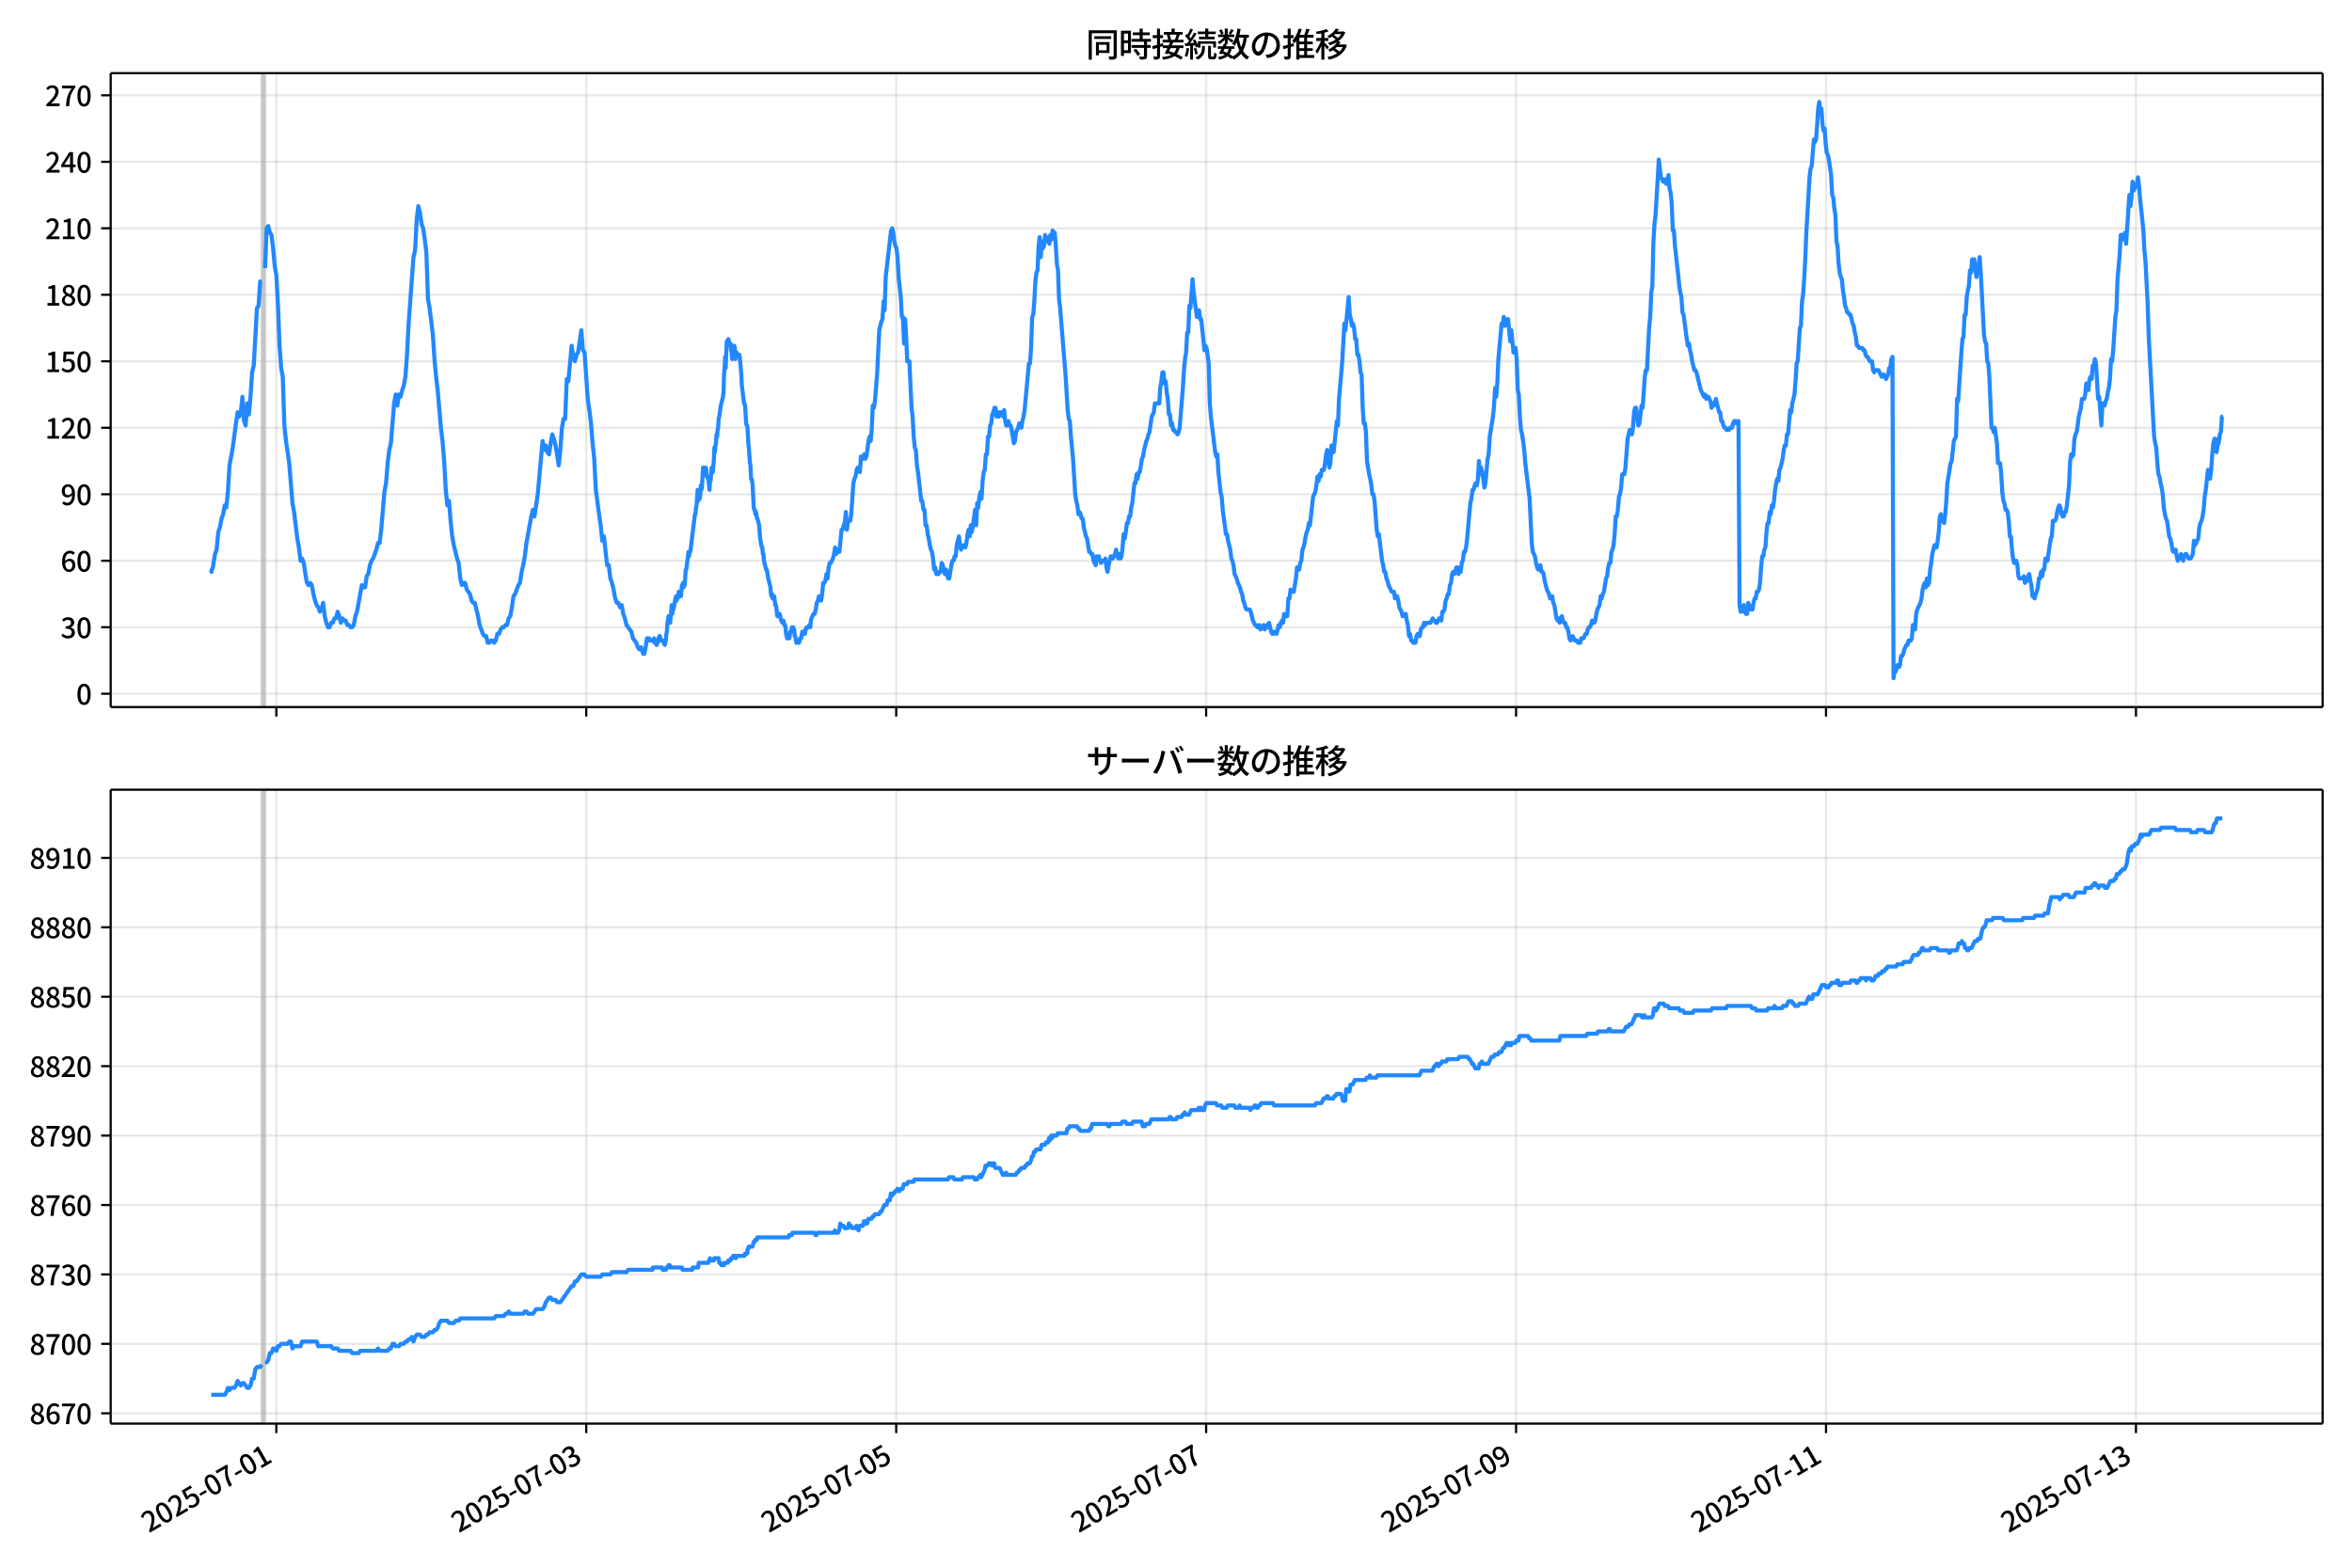 <!DOCTYPE svg  PUBLIC '-//W3C//DTD SVG 1.1//EN'  'http://www.w3.org/Graphics/SVG/1.1/DTD/svg11.dtd'>
<svg version="1.1" viewBox="0 0 864 576" xmlns="http://www.w3.org/2000/svg" xmlns:xlink="http://www.w3.org/1999/xlink">
 <defs>
  <style type="text/css">*{stroke-linejoin: round; stroke-linecap: butt}</style>
 </defs>
 <g id="aa">
  <g id="ab">
   <path d="m0 576h864v-576h-864z" fill="#fff"/>
  </g>
  <g id="ac">
   <g id="ad">
    <path d="m40.66 259.78h812.54v-232.9h-812.54z" fill="#fff"/>
   </g>
   <g id="ae">
    <path d="m96.168 259.78h1.186v-232.9h-1.186z" clip-path="url(#b)" fill="#808080" opacity=".3" stroke="#808080"/>
   </g>
   <g id="af">
    <g id="ag">
     <g id="ah">
      <path d="m101.51 259.78v-232.9" clip-path="url(#b)" fill="none" stroke="#b0b0b0" stroke-linecap="square" stroke-opacity=".3" stroke-width=".8"/>
     </g>
     <g id="ai">
      <defs>
       <path id="f" d="m0 0v3.5" stroke="#000" stroke-width=".8"/>
      </defs>
      <use x="101.505" y="259.778" stroke="#000000" stroke-width=".8" xlink:href="#f"/>
     </g>
    </g>
    <g id="aj">
     <g id="ak">
      <path d="m215.36 259.78v-232.9" clip-path="url(#b)" fill="none" stroke="#b0b0b0" stroke-linecap="square" stroke-opacity=".3" stroke-width=".8"/>
     </g>
     <g id="al">
      <use x="215.361" y="259.778" stroke="#000000" stroke-width=".8" xlink:href="#f"/>
     </g>
    </g>
    <g id="am">
     <g id="an">
      <path d="m329.22 259.78v-232.9" clip-path="url(#b)" fill="none" stroke="#b0b0b0" stroke-linecap="square" stroke-opacity=".3" stroke-width=".8"/>
     </g>
     <g id="ao">
      <use x="329.217" y="259.778" stroke="#000000" stroke-width=".8" xlink:href="#f"/>
     </g>
    </g>
    <g id="ap">
     <g id="aq">
      <path d="m443.07 259.78v-232.9" clip-path="url(#b)" fill="none" stroke="#b0b0b0" stroke-linecap="square" stroke-opacity=".3" stroke-width=".8"/>
     </g>
     <g id="ar">
      <use x="443.073" y="259.778" stroke="#000000" stroke-width=".8" xlink:href="#f"/>
     </g>
    </g>
    <g id="as">
     <g id="at">
      <path d="m556.93 259.78v-232.9" clip-path="url(#b)" fill="none" stroke="#b0b0b0" stroke-linecap="square" stroke-opacity=".3" stroke-width=".8"/>
     </g>
     <g id="au">
      <use x="556.928" y="259.778" stroke="#000000" stroke-width=".8" xlink:href="#f"/>
     </g>
    </g>
    <g id="av">
     <g id="aw">
      <path d="m670.78 259.78v-232.9" clip-path="url(#b)" fill="none" stroke="#b0b0b0" stroke-linecap="square" stroke-opacity=".3" stroke-width=".8"/>
     </g>
     <g id="ax">
      <use x="670.784" y="259.778" stroke="#000000" stroke-width=".8" xlink:href="#f"/>
     </g>
    </g>
    <g id="ay">
     <g id="az">
      <path d="m784.64 259.78v-232.9" clip-path="url(#b)" fill="none" stroke="#b0b0b0" stroke-linecap="square" stroke-opacity=".3" stroke-width=".8"/>
     </g>
     <g id="ba">
      <use x="784.64" y="259.778" stroke="#000000" stroke-width=".8" xlink:href="#f"/>
     </g>
    </g>
   </g>
   <g id="bb">
    <g id="bc">
     <g id="bd">
      <path d="m40.66 254.89h812.54" clip-path="url(#b)" fill="none" stroke="#b0b0b0" stroke-linecap="square" stroke-opacity=".3" stroke-width=".8"/>
     </g>
     <g id="be">
      <defs>
       <path id="c" d="m0 0h-3.5" stroke="#000" stroke-width=".8"/>
      </defs>
      <use x="40.66" y="254.892" stroke="#000000" stroke-width=".8" xlink:href="#c"/>
     </g>
     <g id="bf">
      <!-- 0 -->
      <g transform="translate(27.96 258.88) scale(.1 -.1)">
       <defs>
        <path id="a" transform="scale(.016)" d="m1830-90q-460 0-806 275-346 276-535 823-188 547-188 1366 0 820 188 1357 189 538 535 803 346 266 806 266 461 0 800-269 340-269 528-803 189-534 189-1354 0-819-189-1366-188-547-528-823-339-275-800-275zm0 589q237 0 422 185 186 186 288 599 103 413 103 1091 0 679-103 1082-102 403-288 582-185 180-422 180-236 0-422-180-186-179-292-582-105-403-105-1082 0-678 105-1091 106-413 292-599 186-185 422-185z"/>
       </defs>
       <use xlink:href="#a"/>
      </g>
     </g>
    </g>
    <g id="bg">
     <g id="bh">
      <path d="m40.66 230.46h812.54" clip-path="url(#b)" fill="none" stroke="#b0b0b0" stroke-linecap="square" stroke-opacity=".3" stroke-width=".8"/>
     </g>
     <g id="bi">
      <use x="40.66" y="230.462" stroke="#000000" stroke-width=".8" xlink:href="#c"/>
     </g>
     <g id="bj">
      <!-- 30 -->
      <g transform="translate(22.26 234.45) scale(.1 -.1)">
       <defs>
        <path id="m" transform="scale(.016)" d="m1715-90q-371 0-656 90t-503 240q-217 150-377 323l359 474q211-205 479-359 269-153 634-153 269 0 467 92 199 93 311 266t112 423q0 256-125 451t-429 300q-304 106-835 106v551q467 0 732 105 266 106 384 291 119 186 119 423 0 307-192 489-192 183-531 183-269 0-503-119-233-118-438-316l-384 460q282 256 614 413 333 157 737 157 422 0 748-144 327-144 512-413 186-269 186-659 0-403-221-685-221-281-592-422v-26q269-70 490-227t349-400 128-557q0-422-215-726-214-304-573-468-358-163-787-163z"/>
       </defs>
       <use xlink:href="#m"/>
       <use transform="translate(57)" xlink:href="#a"/>
      </g>
     </g>
    </g>
    <g id="bk">
     <g id="bl">
      <path d="m40.66 206.03h812.54" clip-path="url(#b)" fill="none" stroke="#b0b0b0" stroke-linecap="square" stroke-opacity=".3" stroke-width=".8"/>
     </g>
     <g id="bm">
      <use x="40.66" y="206.032" stroke="#000000" stroke-width=".8" xlink:href="#c"/>
     </g>
     <g id="bn">
      <!-- 60 -->
      <g transform="translate(22.26 210.02) scale(.1 -.1)">
       <defs>
        <path id="n" transform="scale(.016)" d="m1971-90q-339 0-634 144-294 144-518 435-224 292-352 733-128 442-128 1044 0 678 147 1161 148 483 397 784 250 301 570 445t665 144q397 0 688-147 292-147 490-359l-403-448q-128 154-327 253-198 99-409 99-307 0-567-182-259-182-413-605-153-422-153-1145 0-608 115-1002t326-589q212-195 493-195 212 0 375 121 163 122 259 343t96 522q0 300-90 511-89 212-259 320-169 109-419 109-211 0-451-134t-458-461l-25 538q134 192 313 323t374 201q196 71 375 71 397 0 694-163 298-163 467-490 170-326 170-825 0-468-195-817-195-348-512-544-317-195-701-195z"/>
       </defs>
       <use xlink:href="#n"/>
       <use transform="translate(57)" xlink:href="#a"/>
      </g>
     </g>
    </g>
    <g id="bo">
     <g id="bp">
      <path d="m40.66 181.6h812.54" clip-path="url(#b)" fill="none" stroke="#b0b0b0" stroke-linecap="square" stroke-opacity=".3" stroke-width=".8"/>
     </g>
     <g id="bq">
      <use x="40.66" y="181.602" stroke="#000000" stroke-width=".8" xlink:href="#c"/>
     </g>
     <g id="br">
      <!-- 90 -->
      <g transform="translate(22.26 185.59) scale(.1 -.1)">
       <defs>
        <path id="l" transform="scale(.016)" d="m1562-90q-410 0-708 150-297 151-502 356l403 461q141-160 346-256t422-96q224 0 425 102 202 103 352 333 151 230 237 614 87 384 87 941 0 589-115 970t-323 563-496 182q-205 0-372-118-166-118-262-336t-96-525q0-301 86-512 87-211 259-323 173-112 417-112 224 0 460 141 237 141 448 461l32-544q-134-180-313-314t-371-208-384-74q-391 0-689 166-297 167-467 496-169 330-169 823 0 467 195 816t515 541 698 192q339 0 636-138 298-137 519-419 221-281 349-710t128-1018q0-691-141-1187t-391-807q-249-310-563-461-313-150-652-150z"/>
       </defs>
       <use xlink:href="#l"/>
       <use transform="translate(57)" xlink:href="#a"/>
      </g>
     </g>
    </g>
    <g id="bs">
     <g id="bt">
      <path d="m40.66 157.17h812.54" clip-path="url(#b)" fill="none" stroke="#b0b0b0" stroke-linecap="square" stroke-opacity=".3" stroke-width=".8"/>
     </g>
     <g id="bu">
      <use x="40.66" y="157.172" stroke="#000000" stroke-width=".8" xlink:href="#c"/>
     </g>
     <g id="bv">
      <!-- 120 -->
      <g transform="translate(16.56 161.16) scale(.1 -.1)">
       <defs>
        <path id="k" transform="scale(.016)" d="m544 0v608h1037v3277h-845v467q333 58 579 147 247 90 451 218h557v-4109h915v-608h-2694z"/>
        <path id="d" transform="scale(.016)" d="m282 0v429q697 621 1164 1136 468 515 701 956 234 442 234 826 0 256-87 451-86 196-262 301-176 106-445 106-275 0-506-151-230-150-422-368l-416 410q301 333 637 518 336 186 803 186 429 0 749-176t496-493 176-745q0-455-224-919t-615-935q-390-470-889-950 186 20 394 36t374 16h1184v-634h-3046z"/>
       </defs>
       <use xlink:href="#k"/>
       <use transform="translate(57)" xlink:href="#d"/>
       <use transform="translate(114)" xlink:href="#a"/>
      </g>
     </g>
    </g>
    <g id="bw">
     <g id="bx">
      <path d="m40.66 132.74h812.54" clip-path="url(#b)" fill="none" stroke="#b0b0b0" stroke-linecap="square" stroke-opacity=".3" stroke-width=".8"/>
     </g>
     <g id="by">
      <use x="40.66" y="132.743" stroke="#000000" stroke-width=".8" xlink:href="#c"/>
     </g>
     <g id="bz">
      <!-- 150 -->
      <g transform="translate(16.56 136.73) scale(.1 -.1)">
       <defs>
        <path id="j" transform="scale(.016)" d="m1715-90q-365 0-653 90t-506 237q-217 147-383 307l352 480q134-134 294-246t361-183q202-70 452-70 262 0 473 118 212 119 333 346 122 227 122 541 0 460-247 716-246 256-649 256-224 0-384-64t-365-198l-365 237 141 2240h2387v-627h-1747l-109-1204q154 77 307 118 154 42 340 42 397 0 723-160t518-490q192-329 192-847 0-519-224-887t-586-560q-361-192-777-192z"/>
       </defs>
       <use xlink:href="#k"/>
       <use transform="translate(57)" xlink:href="#j"/>
       <use transform="translate(114)" xlink:href="#a"/>
      </g>
     </g>
    </g>
    <g id="ca">
     <g id="cb">
      <path d="m40.66 108.31h812.54" clip-path="url(#b)" fill="none" stroke="#b0b0b0" stroke-linecap="square" stroke-opacity=".3" stroke-width=".8"/>
     </g>
     <g id="cc">
      <use x="40.66" y="108.313" stroke="#000000" stroke-width=".8" xlink:href="#c"/>
     </g>
     <g id="cd">
      <!-- 180 -->
      <g transform="translate(16.56 112.3) scale(.1 -.1)">
       <defs>
        <path id="g" transform="scale(.016)" d="m1830-90q-441 0-787 163-345 164-547 448-202 285-202 650 0 314 122 557t314 419 403 291v32q-256 186-442 458-185 272-185 643 0 365 176 640t480 425q304 151 694 151 410 0 704-160t457-439q164-278 164-649 0-237-96-448t-234-381q-137-169-291-278v-32q218-115 397-285 179-169 288-406t109-557q0-346-189-628-189-281-532-448-342-166-803-166zm314 2708q205 198 310 419 106 221 106 464 0 211-83 384t-247 272q-163 99-393 99-288 0-480-183-192-182-192-502 0-256 134-429 135-172 359-294t486-230zm-294-2170q236 0 418 89 183 90 285 253 103 164 103 388 0 211-90 367-89 157-246 272-157 116-368 215t-454 195q-244-173-398-426-153-252-153-553 0-237 118-416 119-179 324-282 205-102 461-102z"/>
       </defs>
       <use xlink:href="#k"/>
       <use transform="translate(57)" xlink:href="#g"/>
       <use transform="translate(114)" xlink:href="#a"/>
      </g>
     </g>
    </g>
    <g id="ce">
     <g id="cf">
      <path d="m40.66 83.883h812.54" clip-path="url(#b)" fill="none" stroke="#b0b0b0" stroke-linecap="square" stroke-opacity=".3" stroke-width=".8"/>
     </g>
     <g id="cg">
      <use x="40.66" y="83.883" stroke="#000000" stroke-width=".8" xlink:href="#c"/>
     </g>
     <g id="ch">
      <!-- 210 -->
      <g transform="translate(16.56 87.868) scale(.1 -.1)">
       <use xlink:href="#d"/>
       <use transform="translate(57)" xlink:href="#k"/>
       <use transform="translate(114)" xlink:href="#a"/>
      </g>
     </g>
    </g>
    <g id="ci">
     <g id="cj">
      <path d="m40.66 59.453h812.54" clip-path="url(#b)" fill="none" stroke="#b0b0b0" stroke-linecap="square" stroke-opacity=".3" stroke-width=".8"/>
     </g>
     <g id="ck">
      <use x="40.66" y="59.453" stroke="#000000" stroke-width=".8" xlink:href="#c"/>
     </g>
     <g id="cl">
      <!-- 240 -->
      <g transform="translate(16.56 63.438) scale(.1 -.1)">
       <defs>
        <path id="x" transform="scale(.016)" d="m2170 0v3072q0 192 12 457 13 266 20 458h-26q-90-179-183-365-92-185-195-364l-921-1415h2579v-576h-3328v493l1875 2957h858v-4717h-691z"/>
       </defs>
       <use xlink:href="#d"/>
       <use transform="translate(57)" xlink:href="#x"/>
       <use transform="translate(114)" xlink:href="#a"/>
      </g>
     </g>
    </g>
    <g id="cm">
     <g id="cn">
      <path d="m40.66 35.023h812.54" clip-path="url(#b)" fill="none" stroke="#b0b0b0" stroke-linecap="square" stroke-opacity=".3" stroke-width=".8"/>
     </g>
     <g id="co">
      <use x="40.66" y="35.023" stroke="#000000" stroke-width=".8" xlink:href="#c"/>
     </g>
     <g id="cp">
      <!-- 270 -->
      <g transform="translate(16.56 39.008) scale(.1 -.1)">
       <defs>
        <path id="h" transform="scale(.016)" d="m1235 0q32 646 109 1187t224 1024 384 941 576 938h-2208v627h3027v-455q-409-512-665-989-256-476-397-969t-205-1053-90-1251h-755z"/>
       </defs>
       <use xlink:href="#d"/>
       <use transform="translate(57)" xlink:href="#h"/>
       <use transform="translate(114)" xlink:href="#a"/>
      </g>
     </g>
    </g>
   </g>
   <g id="cq">
    <path d="m77.594 209.29.113.814.099-.814.411-.814.21-1.629.559-3.257.592-1.629.595-6.515.592-1.629.615-3.257.59-1.629.594-3.257.559.814.593-5.7.593-9.772 1.186-6.515 1.186-8.958.593-4.072.593 1.629.593-1.629.593-5.7.593 8.958.593 1.629.593-8.143.593 4.072.593-6.515.593-8.958.593-2.443 1.186-21.173.593-.814.593-8.958h.593m1.186-4.886.593-14.658.593-.814.593 2.443.593.814.593 4.886.593 6.515.593 3.257.593 10.586.593 15.472.593 8.143.593 3.257.593 17.915.593 5.7 1.186 8.143 1.186 14.658.593 3.257 1.186 9.772.593 3.257.593 4.886.593-.814.593 1.629.593 4.072.593 3.257.593.814.593-.814.593.814.593 3.257.593 2.443.593 1.629.593.814.593 1.629.593-.814.593-2.443.593 4.886.593 2.443.593 1.629h.593l.593-1.629h.593l.593-1.629h.593l.593-2.443.593 1.629.593 2.443.593-1.629.593.814h.593l.593 1.629h.593l.593.814h.593l.593-.814.593-3.257.593-1.629 1.779-9.772.593.814h.593l.593-4.072.593-.814.593-3.257.593-1.629.593-.814 1.186-3.257.593-2.443h.593l.593-4.886 1.186-13.844.593-3.257.593-7.329.593-4.886.593-2.443 1.186-14.658.593-3.257.593 4.072.593-4.072.593.814.593-2.443.593-1.629.593-3.257.593-8.143.593-11.401 1.779-24.43.593-2.443.593-11.401.593-4.886.593 2.443.593 4.072.593 1.629.593 4.072.593 4.886.593 17.101.593 3.257 1.186 9.772.593 8.958.593 6.515.593 4.886 1.186 13.844.593 4.886.593 7.329.593 10.586.593 5.7.593-1.629.593 7.329.593 5.7.593 3.257 1.186 4.886.593 1.629.593 5.7.593 2.443.593-.814h.593l.593 2.443 1.186 1.629.593 2.443.593.814h.593l1.186 4.886.593 3.257 1.186 3.257.593.814h.593l.593 2.443h.593l.593-.814h.593l.593.814.593-.814.593-2.443h.593l.593-1.629.593-.814h.593l.593-.814h.593l.593-2.443.593-.814.593-3.257.593-4.072.593-.814 1.186-3.257.593-.814.593-4.072.593-2.443.593-3.257.593-4.886 1.779-9.772.593-2.443.593 2.443 1.186-8.143 1.779-19.544.593 3.257.593-1.629.593 2.443.593.814.593-4.072.593-3.257.593 1.629.593 2.443.593 3.257.593 4.072.593-5.7.593-8.143.593-3.257h.593l.593-14.658.593.814 1.186-13.029.593 4.072.593 1.629.593-2.443.593-.814 1.186-8.143.593 7.329.593.814 1.186 17.101.593 4.072.593 4.886.593 7.329.593 5.7.593 11.401 1.186 8.958.593 4.072.593 5.7.593-1.629 1.186 10.586h.593l.593 4.886.593 1.629.593 2.443.593 3.257.593 1.629h.593l.593 1.629.593-.814.593 3.257.593 1.629.593 2.443 1.779 2.443.593 2.443 1.186 1.629.593 1.629.593.814.593-.814.791 2.443h.395l.395-1.629.593-4.072h.395l.198.814.198-.814.198.814h1.384l.198-.814.198 1.629h.198l.198-.814.395 1.629.198-.814h.198l.198-1.629.198.814.198-1.629h.198l.395 1.629h.791l.198.814h.198l.198.814.395-1.629.198-2.443.198-.814.198-3.257.198-.814.198-1.629h.395l.198 2.443.593-6.515.198 3.257.198-1.629h.198l.198-.814.395-2.443.395-1.629.198 1.629.198-.814h.198l.198-.814.198-1.629h.395l.198 1.629h.198l.395-4.072h.198l.198-.814.198 1.629.198-1.629.198.814.395-5.7h.198l.791-6.515.198 1.629.198-1.629h.198l.198-.814 1.581-13.029h.198l.198-2.443.198-.814.395-5.7.198 4.072.198-2.443h.198l.198 1.629.198-1.629.198-3.257.198 1.629.198-.814.395-7.329h.198l.395 1.629.198-1.629h.198l.198.814.198 2.443h.198l.198.814h.198l.395 4.072.198-4.072.198.814.395-4.886.395 1.629.395-4.072.198-4.886.198 1.629.198-2.443.198-.814.198-3.257.198.814.198-2.443.198-.814.198-3.257.198-.814.593-4.072.791-3.257.198-1.629.198-6.515.198-2.443.198-4.072.198 4.072.395-9.772h.198l.198.814.198-1.629.593 2.443.198-.814.198 2.443.198.814.198 2.443.198-4.886.395 2.443.198-2.443.198.814.198 4.072.395-2.443.198.814h.791l.198.814.395 4.072.198 2.443.198 4.072.791 6.515h.198l.198.814.395 6.515.198.814h.198l.198 2.443.198 4.072.198 1.629.395 5.7.198.814.198 4.886h.198l.198.814.198 1.629.395 8.143.198.814h.198l.198 1.629.198-.814.198.814.198 1.629h.198l.593 2.443.395 4.886.395 2.443.198.814h.198l.198 2.443h.198l.198 2.443.791 3.257h.198l.198.814.395 2.443.791 3.257.198 2.443.198.814.198-.814.198 1.629.198-.814h.395l.395 3.257h.198l.198.814.198 2.443.198.814h.395l.198-.814h.198l.593 2.443h.198l.198.814.198-.814h.198l.395 1.629h.198l.198.814.198 2.443.395 1.629h.395l.198-.814.198.814.395-2.443h.198l.395-1.629.198.814.198-.814.198.814h.198l.198 2.443h.198l.395 2.443h.988l.395-1.629h.395l.395-2.443h.395l.198.814h.395l.198-1.629h.198l.198-.814h.593l.395-.814.395.814.198-2.443.198-.814.791-1.629h.395l.395-1.629.395-2.443.395-.814.395-1.629.791 1.629.395-2.443.395-4.072h.395l.395-.814.395-2.443.395 1.629.395-4.072.395-1.629h.395l.791-1.629.395-1.629.395-2.443.395 2.443.395-1.629.395.814h.395l.791-8.143h.395l.395-1.629.395-.814.395-4.072.395 6.515.395-3.257h.791l.395-2.443.791-11.401.395-1.629.395-.814.395-2.443.395-.814.791 1.629.395-5.7.395.814h.395l.395-1.629.395 1.629.395-.814.395-2.443.395-3.257.395-1.629.395 1.629.395-4.072.395-8.958.395.814.395-2.443.791-9.772.791-16.287.791-3.257.395-.814.395-6.515.395 3.257.395-12.215 1.977-17.101.395-.814.395 1.629.395 3.257.395 1.629.395.814.395 3.257.395 7.329.791 7.329.395 7.329h.395l.395 9.772.395-8.958.395 6.515.395 8.958h.791l.791 17.101.395 3.257.395 7.329.395 4.072.395.814.395 5.7.395 2.443 1.186 10.586h.395l.395 3.257h.395l.395 5.7h.395l.395 3.257.395 1.629.395 2.443.395 1.629.395.814.395 2.443.395 4.072.395-.814.395 2.443h.791l.395-.814h.395l.395-3.257.395.814.791 3.257.395-1.629.791 3.257h.395l.791-4.886.395-1.629h.395l.395-1.629h.395l.395-4.072.791-3.257.395 3.257.395 1.629.791-1.629h.395l.395.814.395-1.629.395-3.257.395-1.629.395 2.443.395-4.072.395 2.443.395-2.443.791-5.7.395 5.7.395-8.143.395 1.629.395-4.072.395-1.629.395 2.443.395-6.515.395-3.257.395-.814.395-5.7h.395l.395-6.515h.395l.395-4.072.395-.814.395-3.257.395-.814.395-1.629h.395l.395 3.257.395-1.629.395 1.629.395-1.629h.791l.395 1.629.395-2.443.395 4.072.395 1.629h.395l.395-1.629.395 1.629h.395l.395 1.629.791 4.886.395-.814.395-3.257.791-1.629.395-1.629.791 1.629.395-2.443.395-1.629.395-2.443 1.581-17.101h.395l.395-5.7.395-11.401.395-.814.395-4.886.395-7.329.395-3.257.395-.814.395-8.958.395-3.257.395 7.329.395-5.7.395 2.443.395-.814.395-4.072.395 2.443.791-1.629.395 2.443.395-3.257.395 1.629.395-3.257.395.814h.395l.395 4.886.395 6.515.395 2.443.395 10.586.395 3.257 1.977 24.43.791 13.029.395 3.257.395.814.395 5.7.791 8.143.791 13.029.395 2.443.395 1.629.395 3.257.395-.814.395.814.395 1.629h.395l.395 3.257.791 3.257.395.814.791 4.886h.395l.395.814h.395l.395 2.443.791 1.629.395-3.257.395.814.395-.814.395 1.629.395.814.395-.814h.791l.395-.814.395 3.257.395 1.629.395-2.443.791-3.257h.395l.395.814.791-1.629.395-1.629.791 3.257.395-1.629.395 1.629.395-.814.395-3.257.395-4.886.395 1.629.395-2.443.395-3.257h.395l.395-2.443h.395l.395-3.257.395-1.629.791-7.329h.395l.395-3.257.395 1.629.395-2.443h.395l.791-4.886.395-.814.395-2.443.791-3.257.395-.814.395-1.629.395-.814.791-5.7.791-1.629.395-3.257h1.581l.395-5.7.395-2.443.395-3.257h.395l.395 4.072.395-.814.395 4.072.395 2.443.395 5.7h.395l.395 4.072.395-.814.395 2.443h.395l.395.814h.395l.395.814.395-.814.395-1.629 1.186-14.658.395-6.515.395-4.072.395-2.443.395-7.329h.395l.395-9.772.395.814.791-10.586.395 4.886 1.186 8.958.395-.814.395-1.629.395 3.257h.395l1.186 11.401.395-1.629.395.814.791 5.7.395 14.658.395 4.886 1.581 13.029.395 1.629.395-.814.395 6.515.791 7.329.395 1.629.395 4.886 1.186 8.958h.395l.395 2.443.791 3.257.395 3.257.395.814.395 1.629.395 3.257.791 1.629.395 1.629.791 1.629.395 1.629.395.814.395 2.443.395.814.395 1.629.395.814h1.186l.395.814.791 3.257.791 1.629h.395l.395.814h.395l.395-.814.395 1.629.395-.814h.395l.395-.814.395 1.629.791-1.629.395.814.395-1.629.791 3.257.395.814h.395l.395-.814h.395l.395.814.791-3.257.395.814.395-1.629.395-.814.395.814.395-3.257.395.814h.791l.395-6.515h.395l.395-3.257.395.814h.791l.791-4.886.395-4.072h.395l.395.814.395-2.443.395-.814.395-4.072.395-.814.395-1.629.395-2.443.395-1.629.395-.814.395-2.443.395.814 1.186-10.586.791-1.629.395-2.443.395-3.257.395 1.629.395-2.443.395.814.395-2.443h.791l.395-2.443.395-3.257.395-1.629.395 2.443.395 4.072.395-1.629.395-6.515.395 2.443h.395l1.186-11.401.395 1.629.395-9.772.791-8.958.395-4.886.791-13.844.395 2.443 1.186-12.215.395 6.515.395 1.629.395 2.443.395-.814.395 1.629.395 4.072h.395l.395 5.7h.395l.395 2.443.395 4.072.395.814.395 12.215.395 5.7h.395l.395 3.257.395 10.586.791 4.886.395 1.629.395 2.443.395 3.257h.395l.395 2.443.791 10.586.395 2.443.395-.814 1.186 9.772.395 1.629.395 2.443h.395l.395 2.443.395.814.395 1.629 1.186 2.443h.791l.395 2.443.395-.814h.395l.395 1.629.395 2.443.791 1.629.395 1.629h.395l.395-.814h.395l.395 2.443.395 1.629.395 4.072.395-.814.395 2.443h.395l.395.814h.791l.395-2.443.395-.814.395.814h.395l.395-2.443.395-.814h.395l.395-1.629.395.814.395-.814h1.581l.791-1.629.395.814h.395l.395.814h.395l.791-1.629h.395l.395.814.395-3.257h.395l.395-.814.395-3.257.395-.814.395-1.629h.395l.395-3.257.395-.814.395-3.257.395-.814.395.814.395-.814.395-1.629h.395l.395 2.443.395-1.629.395.814.395-3.257.395-.814.395-3.257h.395l.395-1.629.395-3.257.791-8.958.395-4.072.395-1.629.395-3.257h.395l.395-1.629.395-.814.395.814.395-2.443.395-6.515.395 4.886.395-2.443.395 1.629.395 2.443.395 3.257.395-1.629.791-8.958.395-1.629.395-6.515 1.186-7.329.395-4.072.395-6.515.395 3.257.395-4.886.395-8.958 1.186-13.029.395.814.395-3.257.395 3.257.395-2.443.395.814.395-.814.791 8.143.395-4.072.791 8.143.395-1.629h.395l.395 4.072.395 11.401.395 1.629.395 8.143.395 4.886.395 1.629.395 2.443.395 3.257.395 4.886 1.581 13.029.791 16.287.395 3.257.791 1.629.395 2.443.395 1.629.395.814h.395l.395-1.629.395 2.443h.395l.395.814.395 2.443.791 3.257.791 1.629.395 1.629h.395l.395-.814.395 2.443.395.814.791 4.886.395.814.395-.814.395 1.629.395-1.629.395-.814.395 1.629.395.814h.395l.395 1.629h.395l.395 1.629.395 2.443.395.814.791-1.629.791 1.629h.791l.395.814h.791l.395-1.629h.791l.791-1.629h.395l.395-1.629.395-.814h.395l.395-.814.395-1.629h.395l.395.814.395-.814.395-2.443.395-1.629.791-1.629.395-3.257.395.814.395-1.629.395-.814.791-4.886.395-.814.395-3.257.395-1.629h.395l.395-4.072.395-.814.395-1.629.395-4.072.395-6.515h.395l.395-2.443.395-4.886.395-.814.395-2.443.395-4.886h.791l.395-2.443.791-10.586.791-3.257h.395l.395 1.629.395-2.443.395-5.7.395-1.629h.395l.395 4.072.395 2.443.395-.814.791-6.515.395.814.791-11.401.395-2.443h.395l.791-15.472.395-4.072.395-8.958.395-2.443.395-16.287.395-6.515.395-3.257 1.186-20.358.791 6.515.791 1.629.395-.814h.395l.395 1.629.791-3.257.395 4.886.395 1.629.395 4.072.395 9.772h.395l.395 5.7 1.186 10.586.395 4.072.395 2.443.395 1.629.395 5.7.395.814 1.186 8.958.395 2.443.395-.814.395 2.443.395 1.629.395 2.443.791 3.257h.395l.395.814 1.581 6.515 1.186 2.443.395-.814.395 1.629.395-.814h.395l.791 1.629.395 2.443.395-1.629.395.814.395-.814.395-1.629 1.186 4.886h.395l.395 3.257h.395l.395 1.629.395.814h.395l.395.814h.791l.395-.814h.791l.395-1.629.395-.814h.395l.395.814.395-.814h.395l.395 67.589.395 2.443h.395l.395-1.629.395-.814.395 2.443.395.814h.395l.395-4.072.395.814.395 1.629.395-.814.395.814.395-2.443.395-1.629h.395l.395-2.443h.395l.395-.814.395-2.443.395-5.7.395-4.072h.395l.395-2.443.395-.814.395-5.7.395-3.257h.395l.395-4.072.395.814.395-3.257.395.814.395-2.443.395-4.072.395-2.443.395-1.629.395.814.395-4.072.395-.814.791-3.257.395-3.257.395-1.629h.395l.395-4.072h.395l.791-8.958.395.814.395-3.257.791-3.257.395-4.886.395-6.515.395-.814.791-12.215.395-.814.395-8.958.395-2.443.395-5.7.395-7.329.395-9.772 1.186-20.358.395-3.257.395-.814.791-9.772.395.814.395-.814.395-4.886.395-6.515.395-2.443.395 3.257.395-.814.395 5.7.395 2.443.395-.814.395 5.7.395 3.257.395.814.395 1.629.791 5.7.395 7.329.395.814.395 4.072.395 2.443.395 9.772.395 1.629.395 6.515.395 3.257.395 1.629.395.814.395 4.072.395 2.443.395 3.257.395.814.395 1.629h.395l.395.814h.395l.791 3.257.395.814.395 2.443.395 1.629.395 3.257h.395l.395.814h1.186l.395.814h.395l.395 1.629.395.814h.395l.791 1.629h.791l.395 3.257.395.814.395-.814h1.186l1.186 2.443.395-.814h.395l.791 1.629.791-1.629.395-2.443h.395l.395-3.257.395-.814.395 118.08.395-2.443h.395l.395-1.629.395-.814.395.814.395-.814.395-3.257h.395l.395-.814.395-1.629.791-1.629h.395l.395-1.629h.791l.395-.814.395-4.886h.395l.395 1.629.395-5.7.395-1.629 1.186-2.443.395-1.629.395-3.257.395-1.629.395-.814.395 1.629.395-3.257.395 2.443.395-.814.395-4.886.395-2.443.395-3.257.791-3.257h.395l.395.814.395-2.443.395-3.257.395-5.7.395-.814.395 2.443.395-.814.395 1.629.395-3.257.395-4.886.395-6.515 1.186-7.329.395-.814.791-7.329.791-1.629.395-13.844.395.814 1.186-17.915.395-4.886.395-.814.395-8.143h.395l.395-6.515.395-2.443.395-1.629.395-5.7.395.814.395-4.886.395.814.395-.814.395 4.072.395 2.443.395-4.072h.395l.395-3.257.395 5.7 1.186 22.801.395 2.443.395.814.395 6.515.395.814.395 4.886.791 18.73h.395l.395 1.629.395-1.629.791 5.7.395 7.329h.791l.395 4.072.395 6.515.395 3.257.395.814.395 2.443h.395l.395.814.395 3.257.395 5.7h.395l.395 4.886.395 3.257.395 1.629h.395l.395-.814.395 1.629.395 4.072.395.814h1.186l.395-.814.395 2.443.395-.814h.395l.395-1.629.395-.814.395 2.443.395 1.629.395 4.072h.395l.395.814.395-1.629.395-.814.395-1.629.395-3.257h.395l.395-2.443.395 1.629.395-2.443h.395l.395-4.072.395.814h.395l.791-5.7.395-2.443.395-.814.395-5.7h.791l.395-.814.395-2.443.395-1.629.395-.814.395.814.395 2.443.395.814h.395l.395-1.629h.395l.395-2.443.791-7.329.395-8.958.395-2.443.395.814.395-.814.395-5.7.395-1.629.395-.814.395-2.443.395-3.257.791-3.257.395-3.257h.791l.395-1.629.395-4.072.395 1.629.395.814.395-4.072.395-.814.395.814.395-4.886h.395l.395-2.443.395 1.629.791 13.029.395-.814.791 10.586.395-8.143.395.814h.395l.395-1.629.395-.814.395-2.443.395-1.629.395-3.257.395-7.329.395.814.395-4.072.791-12.215.395-2.443.395-11.401.791-8.958.395-7.329h.395l.395 1.629.395-.814.395-1.629.395 4.072 1.186-17.915.395 4.072.395-3.257.395-5.7.395 3.257 1.186-2.443.395-2.443.395 3.257.395 4.886.791 7.329.395 4.072.395 7.329.395 4.072.791 15.472.395 12.215 1.977 36.645.395 2.443.395 1.629.395 5.7.395 4.072.395.814.395 2.443.395 1.629.395 2.443.395 4.886.395 2.443.395 1.629.395.814.791 5.7.395.814.395 1.629.395 2.443.395.814h.395l.395-.814.395 2.443.395 1.629 1.186-2.443.395 1.629.395.814.395-1.629.395-.814h.395l.791 1.629h.791l.791-1.629.395-4.886.395 1.629 1.186-2.443.395-4.072.395-1.629.395-.814.395-1.629.395-2.443.395-4.886.395-2.443.791-7.329.395 2.443.395.814.395-3.257.395-5.7.395-4.072.395-1.629h.395l.395 4.886.395-2.443.395-.814.395-3.257.395-.814.395-5.7h.395v0" clip-path="url(#b)" fill="none" stroke="#28f" stroke-linecap="square" stroke-width="1.5"/>
   </g>
   <g id="cr">
    <path d="m40.66 259.78v-232.9" fill="none" stroke="#000" stroke-linecap="square" stroke-width=".8"/>
   </g>
   <g id="cs">
    <path d="m853.2 259.78v-232.9" fill="none" stroke="#000" stroke-linecap="square" stroke-width=".8"/>
   </g>
   <g id="ct">
    <path d="m40.66 259.78h812.54" fill="none" stroke="#000" stroke-linecap="square" stroke-width=".8"/>
   </g>
   <g id="cu">
    <path d="m40.66 26.88h812.54" fill="none" stroke="#000" stroke-linecap="square" stroke-width=".8"/>
   </g>
   <g id="cv">
    <!-- 同時接続数の推移 -->
    <g transform="translate(398.93 20.88) scale(.12 -.12)">
     <defs>
      <path id="w" transform="scale(.016)" d="m1587 3936h3232v-518h-3232v518zm320-1114h557v-2534h-557v2534zm301 0h2291v-2086h-2291v512h1734v1069h-1734v505zm-1683 2260h5113v-570h-4524v-5056h-589v5626zm4768 0h595v-4896q0-250-67-397t-227-218q-160-77-426-96t-675-19q-13 83-45 192t-77 218q-45 108-89 185 281-13 527-13 247 0 330 0 83 7 118 42 36 35 36 112v4890z"/>
      <path id="u" transform="scale(.016)" d="m2714 4672h3238v-525h-3238v525zm-244-1235h3712v-538h-3712v538zm20-1184h3635v-531h-3635v531zm1523 3155h595v-2310h-595v2310zm832-2451h589v-2823q0-230-61-364-61-135-227-199-167-70-423-86t-633-16q-20 121-78 285-57 163-121 284 275-6 509-9t310-3q77 6 106 28 29 23 29 93v2810zm-2023-1677 487 282q153-160 313-352t294-381q135-189 206-343l-519-313q-64 153-189 348-124 196-278 394-154 199-314 365zm-2086 3718h1619v-4281h-1619v544h1056v3187h-1056v550zm32-1843h1293v-537h-1293v537zm-320 1843h563v-4832h-563v4832z"/>
      <path id="v" transform="scale(.016)" d="m3866 5408h614v-870h-614v870zm-1479-653h3597v-518h-3597v518zm-230-1485h4e3v-518h-4e3v518zm825 922 519 102q64-160 121-342 58-182 96-352 39-170 45-304l-544-128q-6 134-42 313-35 180-83 365-48 186-112 346zm1856 109 589-71q-96-275-202-557-105-281-195-486l-518 77q58 147 122 329 64 183 118 372t86 336zm-2643-2106h3943v-518h-3943v518zm1408 685 602-115q-167-371-362-784t-390-797-362-685l-525 179q160 288 346 666t368 784 323 752zm-659-2157 358 403q352-102 733-240 381-137 752-304 371-166 697-336 327-169 558-329l-384-461q-218 160-532 336-313 176-685 345-371 170-755 323-384 154-742 263zm1894 1114 583-71q-122-550-353-944-230-393-604-662t-922-435q-547-167-1296-269-25 128-93 269-67 141-137 230 678 64 1168 192t819 349q330 221 531 550 202 330 304 791zm-4684 217q396 90 953 240 557 151 1120 311l77-544q-525-154-1053-311-528-156-963-284l-134 588zm121 2093h1965v-563h-1965v563zm819 1248h576v-5229q0-236-51-374t-192-208q-141-77-355-99-214-23-541-16-13 115-64 288t-109 294q205-6 381-6t234 0q64 0 92 28 29 29 29 93v5229z"/>
      <path id="t" transform="scale(.016)" d="m4058 5408h595v-1798h-595v1798zm-1415-563h3443v-499h-3443v499zm231-992h3008v-499h-3008v499zm-224-877h3475v-1203h-531v729h-2432v-729h-512v1203zm1964-877h551v-1881q0-122 22-157 23-35 106-35 25 0 92 0 68 0 135 0t99 0q51 0 83 54t45 224 19 515q90-70 234-131t259-93q-19-429-83-662-64-234-183-326-118-93-316-93-39 0-103 0t-134 0-138 0q-67 0-99 0-237 0-365 64t-176 218q-48 153-48 422v1881zm-1164-6h550v-455q0-243-48-528-48-284-186-579-137-294-409-572-272-279-727-503-70 90-192 208-121 118-230 195 416 205 665 438 250 234 371 474 122 240 164 467 42 228 42 413v442zm-2240 3309 524-192q-121-244-259-503-137-259-275-496t-259-416l-410 173q122 186 246 438 125 253 240 515 116 263 193 481zm716-743 500-230q-224-359-496-756-272-396-548-764-275-368-518-650l-358 205q179 211 377 483 199 272 387 569 189 298 358 592 170 295 298 551zm-1721-665 307 403q166-154 339-340 173-185 320-364t224-327l-326-460q-77 160-218 348-141 189-314 384-172 196-332 356zm1485-832 435 179q128-211 249-458 122-246 215-474 93-227 137-412l-473-211q-32 185-119 422-86 237-201 486-115 250-243 468zm-1530-583q422 26 998 54 576 29 1184 68l7-499q-570-45-1127-84-556-38-992-70l-70 531zm1702-992 436 135q121-276 214-596t118-556l-454-148q-26 237-112 563-86 327-202 602zm-1363 109 499-83q-57-455-163-897-105-441-253-748-51 32-134 73-83 42-170 83-86 42-144 62 148 294 234 697t131 813zm691 627h525v-2861h-525v2861z"/>
      <path id="p" transform="scale(.016)" d="m224 2022h3187v-499h-3187v499zm51 2247h3111v-487h-3111v487zm1127-1735 563-121q-154-320-333-672t-352-679q-173-326-326-582l-532 173q148 243 324 566t345 669q170 346 311 646zm934-832 563-64q-89-480-262-838t-461-614-701-432-976-298q-25 128-99 269t-157 237q659 102 1085 303 426 202 666 554t342 883zm422 3597 519-211q-147-218-298-436-150-217-278-377l-403 186q121 173 252 413 132 240 208 425zm-1203 109h563v-2957h-563v2957zm-1075-320 448 186q134-192 246-420 112-227 157-393l-467-211q-38 172-147 406t-237 432zm1094-1050 397-236q-160-263-400-529-240-265-519-489-278-224-553-378-51 103-141 237-89 135-179 218 269 109 534 294 266 186 493 416 228 231 368 467zm487-204q83-45 246-145 163-99 352-211t346-211 221-150l-327-423q-83 77-230 198-147 122-317 253-170 132-327 250-156 119-259 189l295 250zm1798 396h2311v-556h-2311v556zm115 1178 615-90q-103-640-263-1235t-384-1101q-224-505-512-889-44 57-134 134t-186 157-166 125q275 339 473 796 199 458 340 995 141 538 217 1108zm1223-1510 614-58q-147-1101-445-1940-297-838-813-1443-515-604-1321-1014-26 71-90 177-64 105-134 208-70 102-128 159 742 346 1212 880 471 535 730 1290 260 755 375 1741zm-1005-135q134-851 387-1597 253-745 659-1305 407-560 1002-874-70-57-154-150-83-93-154-189-70-96-121-179-633 371-1056 988-422 618-688 1434-265 816-425 1783l550 89zm-3309-3065 327 416q377-148 754-330 378-182 701-378 324-195 548-368l-416-435q-211 179-519 378-307 198-666 383-358 186-729 334z"/>
      <path id="s" transform="scale(.016)" d="m3686 4378q-64-493-163-1041-99-547-265-1084-192-653-432-1104t-522-688-595-237q-320 0-596 221-275 221-448 621-172 400-172 931 0 537 220 1017 221 480 611 851 391 372 909 583 519 211 1121 211 576 0 1040-186 464-185 793-515 330-329 502-771 173-441 173-941 0-672-278-1194-278-521-816-851-538-329-1318-444l-378 601q166 20 307 42t263 48q307 70 585 217 279 148 496 375 218 227 342 534 125 308 125 692t-122 713q-121 330-358 573-236 243-582 380-346 138-781 138-525 0-935-186-409-185-694-489-284-304-432-656-147-352-147-678 0-365 89-605 90-240 224-355 135-115 276-115t288 144 297 457q151 314 298 800 147 461 246 982 100 522 145 1021l684-12z"/>
      <path id="q" transform="scale(.016)" d="m2995 2925h2893v-519h-2893v519zm0-1280h2893v-519h-2893v519zm-64-1299h3232v-557h-3232v557zm1312 3577h563v-3763h-563v3763zm429 1466 634-141q-154-390-340-794-185-403-339-684l-512 140q103 199 208 458 106 259 195 528 90 269 154 493zm-1472 25 582-147q-153-518-371-1018-217-499-483-931t-573-758q-38 64-109 160-70 96-147 198-77 103-141 160 416 416 733 1034t509 1302zm128-1203h2720v-537h-2720v-4205h-582v4422l313 320h269zm-3174-2157q396 90 953 240 557 151 1120 311l77-544q-525-154-1053-311-528-156-963-284l-134 588zm121 2093h1965v-563h-1965v563zm819 1248h576v-5229q0-236-51-374t-192-208q-141-77-355-99-214-23-541-16-13 115-64 288t-109 294q205-6 381-6t234 0q64 0 92 28 29 29 29 93v5229z"/>
      <path id="o" transform="scale(.016)" d="m4051 5402 595-109q-281-493-729-941t-1107-806q-39 64-106 144t-141 153q-73 74-137 119 608 288 1011 678t614 762zm-77-557h1511v-493h-1863l352 493zm1293 0h109l109 25 384-179q-192-505-496-905t-695-701q-390-301-845-519-454-217-947-358-44 109-137 253t-176 227q448 109 867 294 419 186 777 445 359 259 631 592t419 730v96zm-1990-954 377 307q167-96 336-218 170-121 320-249 151-128 247-237l-397-332q-90 108-237 236t-317 259q-169 132-329 234zm1107-934 595-109q-307-538-803-1031-496-492-1232-876-38 64-102 144t-138 156q-74 77-138 116 455 217 807 483t604 554q253 288 407 563zm-90-589h1460v-506h-1818l358 506zm1268 0h121l109 26 384-167q-192-614-531-1075t-787-794q-448-332-983-553-534-221-1129-355-45 115-132 269-86 153-176 249 551 96 1043 285 493 189 903 473 410 285 714 669t464 883v90zm-2132-1056 410 339q186-102 384-237 198-134 371-275t282-269l-435-371q-103 128-270 272-166 144-361 288t-381 253zm-2150 3533h589v-5376h-589v5376zm-992-1242h2336v-569h-2336v569zm1024-224 365-160q-96-339-231-707-134-368-291-727-157-358-336-672-179-313-365-537-44 128-134 291t-160 272q173 192 339 457 167 266 323 570 157 304 282 618t208 595zm941 1946 416-467q-314-122-695-221-380-99-784-173-403-74-780-131-20 102-71 236-51 135-102 231 358 58 732 138 375 80 711 179t573 208zm-397-2579q58-45 179-170 122-125 266-266 144-140 259-265t160-183l-352-473q-58 102-157 255-99 154-218 317-118 164-227 311-108 147-185 237l275 237z"/>
     </defs>
     <use xlink:href="#w"/>
     <use transform="translate(100)" xlink:href="#u"/>
     <use transform="translate(200)" xlink:href="#v"/>
     <use transform="translate(300)" xlink:href="#t"/>
     <use transform="translate(400)" xlink:href="#p"/>
     <use transform="translate(500)" xlink:href="#s"/>
     <use transform="translate(600)" xlink:href="#q"/>
     <use transform="translate(700)" xlink:href="#o"/>
    </g>
   </g>
  </g>
  <g id="cw">
   <g id="cx">
    <path d="m40.66 523.06h812.54v-232.9h-812.54z" fill="#fff"/>
   </g>
   <g id="cy">
    <path d="m96.168 523.06h1.186v-232.9h-1.186z" clip-path="url(#e)" fill="#808080" opacity=".3" stroke="#808080"/>
   </g>
   <g id="cz">
    <g id="da">
     <g id="db">
      <path d="m101.51 523.06v-232.9" clip-path="url(#e)" fill="none" stroke="#b0b0b0" stroke-linecap="square" stroke-opacity=".3" stroke-width=".8"/>
     </g>
     <g id="dc">
      <use x="101.505" y="523.055" stroke="#000000" stroke-width=".8" xlink:href="#f"/>
     </g>
     <g id="dd">
      <!-- 2025-07-01 -->
      <g transform="translate(54.716 563.33) rotate(-30) scale(.1 -.1)">
       <defs>
        <path id="i" transform="scale(.016)" d="m301 1536v544h1689v-544h-1689z"/>
       </defs>
       <use xlink:href="#d"/>
       <use transform="translate(57)" xlink:href="#a"/>
       <use transform="translate(114)" xlink:href="#d"/>
       <use transform="translate(171)" xlink:href="#j"/>
       <use transform="translate(228)" xlink:href="#i"/>
       <use transform="translate(263.7)" xlink:href="#a"/>
       <use transform="translate(320.7)" xlink:href="#h"/>
       <use transform="translate(377.7)" xlink:href="#i"/>
       <use transform="translate(413.4)" xlink:href="#a"/>
       <use transform="translate(470.4)" xlink:href="#k"/>
      </g>
     </g>
    </g>
    <g id="de">
     <g id="df">
      <path d="m215.36 523.06v-232.9" clip-path="url(#e)" fill="none" stroke="#b0b0b0" stroke-linecap="square" stroke-opacity=".3" stroke-width=".8"/>
     </g>
     <g id="dg">
      <use x="215.361" y="523.055" stroke="#000000" stroke-width=".8" xlink:href="#f"/>
     </g>
     <g id="dh">
      <!-- 2025-07-03 -->
      <g transform="translate(168.57 563.33) rotate(-30) scale(.1 -.1)">
       <use xlink:href="#d"/>
       <use transform="translate(57)" xlink:href="#a"/>
       <use transform="translate(114)" xlink:href="#d"/>
       <use transform="translate(171)" xlink:href="#j"/>
       <use transform="translate(228)" xlink:href="#i"/>
       <use transform="translate(263.7)" xlink:href="#a"/>
       <use transform="translate(320.7)" xlink:href="#h"/>
       <use transform="translate(377.7)" xlink:href="#i"/>
       <use transform="translate(413.4)" xlink:href="#a"/>
       <use transform="translate(470.4)" xlink:href="#m"/>
      </g>
     </g>
    </g>
    <g id="di">
     <g id="dj">
      <path d="m329.22 523.06v-232.9" clip-path="url(#e)" fill="none" stroke="#b0b0b0" stroke-linecap="square" stroke-opacity=".3" stroke-width=".8"/>
     </g>
     <g id="dk">
      <use x="329.217" y="523.055" stroke="#000000" stroke-width=".8" xlink:href="#f"/>
     </g>
     <g id="dl">
      <!-- 2025-07-05 -->
      <g transform="translate(282.43 563.33) rotate(-30) scale(.1 -.1)">
       <use xlink:href="#d"/>
       <use transform="translate(57)" xlink:href="#a"/>
       <use transform="translate(114)" xlink:href="#d"/>
       <use transform="translate(171)" xlink:href="#j"/>
       <use transform="translate(228)" xlink:href="#i"/>
       <use transform="translate(263.7)" xlink:href="#a"/>
       <use transform="translate(320.7)" xlink:href="#h"/>
       <use transform="translate(377.7)" xlink:href="#i"/>
       <use transform="translate(413.4)" xlink:href="#a"/>
       <use transform="translate(470.4)" xlink:href="#j"/>
      </g>
     </g>
    </g>
    <g id="dm">
     <g id="dn">
      <path d="m443.07 523.06v-232.9" clip-path="url(#e)" fill="none" stroke="#b0b0b0" stroke-linecap="square" stroke-opacity=".3" stroke-width=".8"/>
     </g>
     <g id="do">
      <use x="443.073" y="523.055" stroke="#000000" stroke-width=".8" xlink:href="#f"/>
     </g>
     <g id="dp">
      <!-- 2025-07-07 -->
      <g transform="translate(396.28 563.33) rotate(-30) scale(.1 -.1)">
       <use xlink:href="#d"/>
       <use transform="translate(57)" xlink:href="#a"/>
       <use transform="translate(114)" xlink:href="#d"/>
       <use transform="translate(171)" xlink:href="#j"/>
       <use transform="translate(228)" xlink:href="#i"/>
       <use transform="translate(263.7)" xlink:href="#a"/>
       <use transform="translate(320.7)" xlink:href="#h"/>
       <use transform="translate(377.7)" xlink:href="#i"/>
       <use transform="translate(413.4)" xlink:href="#a"/>
       <use transform="translate(470.4)" xlink:href="#h"/>
      </g>
     </g>
    </g>
    <g id="dq">
     <g id="dr">
      <path d="m556.93 523.06v-232.9" clip-path="url(#e)" fill="none" stroke="#b0b0b0" stroke-linecap="square" stroke-opacity=".3" stroke-width=".8"/>
     </g>
     <g id="ds">
      <use x="556.928" y="523.055" stroke="#000000" stroke-width=".8" xlink:href="#f"/>
     </g>
     <g id="dt">
      <!-- 2025-07-09 -->
      <g transform="translate(510.14 563.33) rotate(-30) scale(.1 -.1)">
       <use xlink:href="#d"/>
       <use transform="translate(57)" xlink:href="#a"/>
       <use transform="translate(114)" xlink:href="#d"/>
       <use transform="translate(171)" xlink:href="#j"/>
       <use transform="translate(228)" xlink:href="#i"/>
       <use transform="translate(263.7)" xlink:href="#a"/>
       <use transform="translate(320.7)" xlink:href="#h"/>
       <use transform="translate(377.7)" xlink:href="#i"/>
       <use transform="translate(413.4)" xlink:href="#a"/>
       <use transform="translate(470.4)" xlink:href="#l"/>
      </g>
     </g>
    </g>
    <g id="du">
     <g id="dv">
      <path d="m670.78 523.06v-232.9" clip-path="url(#e)" fill="none" stroke="#b0b0b0" stroke-linecap="square" stroke-opacity=".3" stroke-width=".8"/>
     </g>
     <g id="dw">
      <use x="670.784" y="523.055" stroke="#000000" stroke-width=".8" xlink:href="#f"/>
     </g>
     <g id="dx">
      <!-- 2025-07-11 -->
      <g transform="translate(623.99 563.33) rotate(-30) scale(.1 -.1)">
       <use xlink:href="#d"/>
       <use transform="translate(57)" xlink:href="#a"/>
       <use transform="translate(114)" xlink:href="#d"/>
       <use transform="translate(171)" xlink:href="#j"/>
       <use transform="translate(228)" xlink:href="#i"/>
       <use transform="translate(263.7)" xlink:href="#a"/>
       <use transform="translate(320.7)" xlink:href="#h"/>
       <use transform="translate(377.7)" xlink:href="#i"/>
       <use transform="translate(413.4)" xlink:href="#k"/>
       <use transform="translate(470.4)" xlink:href="#k"/>
      </g>
     </g>
    </g>
    <g id="dy">
     <g id="dz">
      <path d="m784.64 523.06v-232.9" clip-path="url(#e)" fill="none" stroke="#b0b0b0" stroke-linecap="square" stroke-opacity=".3" stroke-width=".8"/>
     </g>
     <g id="ea">
      <use x="784.64" y="523.055" stroke="#000000" stroke-width=".8" xlink:href="#f"/>
     </g>
     <g id="eb">
      <!-- 2025-07-13 -->
      <g transform="translate(737.85 563.33) rotate(-30) scale(.1 -.1)">
       <use xlink:href="#d"/>
       <use transform="translate(57)" xlink:href="#a"/>
       <use transform="translate(114)" xlink:href="#d"/>
       <use transform="translate(171)" xlink:href="#j"/>
       <use transform="translate(228)" xlink:href="#i"/>
       <use transform="translate(263.7)" xlink:href="#a"/>
       <use transform="translate(320.7)" xlink:href="#h"/>
       <use transform="translate(377.7)" xlink:href="#i"/>
       <use transform="translate(413.4)" xlink:href="#k"/>
       <use transform="translate(470.4)" xlink:href="#m"/>
      </g>
     </g>
    </g>
   </g>
   <g id="ec">
    <g id="ed">
     <g id="ee">
      <path d="m40.66 519.27h812.54" clip-path="url(#e)" fill="none" stroke="#b0b0b0" stroke-linecap="square" stroke-opacity=".3" stroke-width=".8"/>
     </g>
     <g id="ef">
      <use x="40.66" y="519.272" stroke="#000000" stroke-width=".8" xlink:href="#c"/>
     </g>
     <g id="eg">
      <!-- 8670 -->
      <g transform="translate(10.86 523.26) scale(.1 -.1)">
       <use xlink:href="#g"/>
       <use transform="translate(57)" xlink:href="#n"/>
       <use transform="translate(114)" xlink:href="#h"/>
       <use transform="translate(171)" xlink:href="#a"/>
      </g>
     </g>
    </g>
    <g id="eh">
     <g id="ei">
      <path d="m40.66 493.76h812.54" clip-path="url(#e)" fill="none" stroke="#b0b0b0" stroke-linecap="square" stroke-opacity=".3" stroke-width=".8"/>
     </g>
     <g id="ej">
      <use x="40.66" y="493.763" stroke="#000000" stroke-width=".8" xlink:href="#c"/>
     </g>
     <g id="ek">
      <!-- 8700 -->
      <g transform="translate(10.86 497.75) scale(.1 -.1)">
       <use xlink:href="#g"/>
       <use transform="translate(57)" xlink:href="#h"/>
       <use transform="translate(114)" xlink:href="#a"/>
       <use transform="translate(171)" xlink:href="#a"/>
      </g>
     </g>
    </g>
    <g id="el">
     <g id="em">
      <path d="m40.66 468.25h812.54" clip-path="url(#e)" fill="none" stroke="#b0b0b0" stroke-linecap="square" stroke-opacity=".3" stroke-width=".8"/>
     </g>
     <g id="en">
      <use x="40.66" y="468.253" stroke="#000000" stroke-width=".8" xlink:href="#c"/>
     </g>
     <g id="eo">
      <!-- 8730 -->
      <g transform="translate(10.86 472.24) scale(.1 -.1)">
       <use xlink:href="#g"/>
       <use transform="translate(57)" xlink:href="#h"/>
       <use transform="translate(114)" xlink:href="#m"/>
       <use transform="translate(171)" xlink:href="#a"/>
      </g>
     </g>
    </g>
    <g id="ep">
     <g id="eq">
      <path d="m40.66 442.74h812.54" clip-path="url(#e)" fill="none" stroke="#b0b0b0" stroke-linecap="square" stroke-opacity=".3" stroke-width=".8"/>
     </g>
     <g id="er">
      <use x="40.66" y="442.744" stroke="#000000" stroke-width=".8" xlink:href="#c"/>
     </g>
     <g id="es">
      <!-- 8760 -->
      <g transform="translate(10.86 446.73) scale(.1 -.1)">
       <use xlink:href="#g"/>
       <use transform="translate(57)" xlink:href="#h"/>
       <use transform="translate(114)" xlink:href="#n"/>
       <use transform="translate(171)" xlink:href="#a"/>
      </g>
     </g>
    </g>
    <g id="et">
     <g id="eu">
      <path d="m40.66 417.24h812.54" clip-path="url(#e)" fill="none" stroke="#b0b0b0" stroke-linecap="square" stroke-opacity=".3" stroke-width=".8"/>
     </g>
     <g id="ev">
      <use x="40.66" y="417.235" stroke="#000000" stroke-width=".8" xlink:href="#c"/>
     </g>
     <g id="ew">
      <!-- 8790 -->
      <g transform="translate(10.86 421.22) scale(.1 -.1)">
       <use xlink:href="#g"/>
       <use transform="translate(57)" xlink:href="#h"/>
       <use transform="translate(114)" xlink:href="#l"/>
       <use transform="translate(171)" xlink:href="#a"/>
      </g>
     </g>
    </g>
    <g id="ex">
     <g id="ey">
      <path d="m40.66 391.73h812.54" clip-path="url(#e)" fill="none" stroke="#b0b0b0" stroke-linecap="square" stroke-opacity=".3" stroke-width=".8"/>
     </g>
     <g id="ez">
      <use x="40.66" y="391.726" stroke="#000000" stroke-width=".8" xlink:href="#c"/>
     </g>
     <g id="fa">
      <!-- 8820 -->
      <g transform="translate(10.86 395.71) scale(.1 -.1)">
       <use xlink:href="#g"/>
       <use transform="translate(57)" xlink:href="#g"/>
       <use transform="translate(114)" xlink:href="#d"/>
       <use transform="translate(171)" xlink:href="#a"/>
      </g>
     </g>
    </g>
    <g id="fb">
     <g id="fc">
      <path d="m40.66 366.22h812.54" clip-path="url(#e)" fill="none" stroke="#b0b0b0" stroke-linecap="square" stroke-opacity=".3" stroke-width=".8"/>
     </g>
     <g id="fd">
      <use x="40.66" y="366.217" stroke="#000000" stroke-width=".8" xlink:href="#c"/>
     </g>
     <g id="fe">
      <!-- 8850 -->
      <g transform="translate(10.86 370.2) scale(.1 -.1)">
       <use xlink:href="#g"/>
       <use transform="translate(57)" xlink:href="#g"/>
       <use transform="translate(114)" xlink:href="#j"/>
       <use transform="translate(171)" xlink:href="#a"/>
      </g>
     </g>
    </g>
    <g id="ff">
     <g id="fg">
      <path d="m40.66 340.71h812.54" clip-path="url(#e)" fill="none" stroke="#b0b0b0" stroke-linecap="square" stroke-opacity=".3" stroke-width=".8"/>
     </g>
     <g id="fh">
      <use x="40.66" y="340.708" stroke="#000000" stroke-width=".8" xlink:href="#c"/>
     </g>
     <g id="fi">
      <!-- 8880 -->
      <g transform="translate(10.86 344.69) scale(.1 -.1)">
       <use xlink:href="#g"/>
       <use transform="translate(57)" xlink:href="#g"/>
       <use transform="translate(114)" xlink:href="#g"/>
       <use transform="translate(171)" xlink:href="#a"/>
      </g>
     </g>
    </g>
    <g id="fj">
     <g id="fk">
      <path d="m40.66 315.2h812.54" clip-path="url(#e)" fill="none" stroke="#b0b0b0" stroke-linecap="square" stroke-opacity=".3" stroke-width=".8"/>
     </g>
     <g id="fl">
      <use x="40.66" y="315.199" stroke="#000000" stroke-width=".8" xlink:href="#c"/>
     </g>
     <g id="fm">
      <!-- 8910 -->
      <g transform="translate(10.86 319.18) scale(.1 -.1)">
       <use xlink:href="#g"/>
       <use transform="translate(57)" xlink:href="#l"/>
       <use transform="translate(114)" xlink:href="#k"/>
       <use transform="translate(171)" xlink:href="#a"/>
      </g>
     </g>
    </g>
   </g>
   <g id="fn">
    <path d="m77.594 512.47h4.97l.559-.85.593-1.701.593.85.593-.85h1.186l.593-.85.593-1.701 1.186 1.701.593-.85h.593l1.186 1.701h.593l.593-.85.593-2.551h.593l.593-3.401.593-.85h1.186l.593-.85m1.186-.85h.593l.593-.85.593-2.551h.593l.593-1.701h.593l.593.85.593-1.701h.593l.593-.85h2.372l.593-.85h.593l.593 2.551.593-.85h2.372l.593-1.701h5.337l.593 1.701h4.744l.593.85h1.779l.593.85h4.151l.593.85h2.372l.593-.85h5.93l.593-.85.593.85h2.965l.593-.85h.593l.593-1.701h.593l.593.85h1.186l.593-.85h1.186l.593-.85h.593l.593-.85h.593l.593-.85.593 1.701.593-1.701.593-.85h1.186l.593.85h1.186l.593-.85h.593l.593-.85h1.186l.593-.85h.593l.593-.85.593-1.701.593-.85h2.372l.593.85h1.779l.593-.85h1.186l.593-.85h12.453l.593-.85h2.965l.593-.85h.593l.593-.85.593.85h4.744l.593-.85h.593l.593.85h1.779l1.186-1.701h2.372l.593-.85.593-1.701 1.186-1.701h.593l.593.85h1.186l.593.85h1.186l4.151-5.952h.593l.593-1.701h.593l1.779-2.551h1.186l.593.85h5.337l.593-.85h2.965l.593-.85h5.337l.593-.85h8.895l.198-.85h3.36l.198.85h1.186l.198-.85h.593l.198-.85h.395l.198.85h4.349l.198.85h3.558l.198-.85h1.977l.198-1.701h3.558l.198-.85h.198l.198-.85.198.85h1.186l.198-.85h1.581l.198 1.701h.593l.198.85h.988l.198-.85h1.186l.198-.85h.791l.198-.85h.593l.198-.85h.791l.198.85.198-.85h2.965l.198-.85h.791l.198-1.701h.198l.198-.85h1.384l.395-1.701h.395l.198-.85h.593l.198-.85h11.465l.198-.85h.988l.198-.85h8.104l.395.85h.395l.395-.85h5.93l.395-.85.395.85h.791l.395-.85.395-2.551.395.85h.791l.395.85h1.186l.395-1.701.395.85h.395l.395.85h1.186l.395-.85.791 1.701.395-1.701h1.186l.395-1.701h.395l.395.85h.395l.395-1.701h1.186l.395-.85h.395l.395-.85h1.581l.395-.85h.395l1.186-2.551h.791l.395-1.701h.791l.395-2.551.395.85.395-.85h.395l.395-.85h.395l.395-.85.395.85h.395l.395-.85h.791l.395-1.701h1.186l.395-.85h1.977l.395-.85h12.255l.395-.85h1.581l.395.85h2.767l.395-.85h3.953l.395.85h.791l.395-.85h.395l.395-.85.395.85 1.186-2.551.395-1.701h.791l.395-.85h.791l.395.85.395-.85h.395l.395 1.701h1.581l1.186 2.551h.791l.395-.85.395.85h3.163l.395-.85h.395l.395-.85h.395l.395-.85h1.186l.395-.85h.395l.395-.85h.791l.395-.85.395-1.701h.395l.395-1.701h.395l.395-.85h1.581l.395-1.701h1.186l.395-.85h.791l.395-1.701.395.85.395-1.701.395.85.395-.85h1.186l.395-.85h3.163l.395-1.701h.395l.395-.85h2.767l.395.85h.395l.395.85h3.163l.395-.85h.395l.395-1.701h5.535l.395.85h.395l.395-.85h3.953l.395-.85h1.186l.395.85h1.977l.395-.85h3.163l.395 1.701h.791l.395-.85h1.186l.791-1.701h6.325l.395-.85h.395l.395.85h1.581l.395-.85h1.581l.395-.85h.395l.395-.85.395.85h1.186l.791-1.701h2.372l.395-.85.395.85.395-.85.395.85h.791l.395-1.701.395-.85h3.558l.395.85h1.581l.395.85h1.581l.395-.85h2.372l.395.85h1.186l.395-.85.395.85h3.163l.395.85.395-.85h.791l.395-.85h.395l.395.85h.395l.395-.85h.395l.395-.85h4.349l.395.85h15.023l.395-.85h1.977l.791-1.701h.791l.395-.85h.395l.395.85h1.581l.395-.85h.395l.395-.85h1.581l.395.85.395 1.701h.791l.395-4.252h.395l.395.85h.395l.395-2.551h.791l.791-1.701h3.953l.395-.85h.791l.395-.85.395.85h1.977l.395-.85h15.418l.791-1.701h3.953l.791-1.701h.395l.395-.85h.395l.395.85.395-.85h.395l.395-.85h1.581l.395-.85h3.953l.395-.85h3.163l.395.85h.395l.791 1.701h.395l.791 1.701h1.186l.395-1.701h.395l.395-.85.395.85h1.977l1.186-2.551h.791l.395-.85h1.186l.395-.85h.791l.791-1.701h.395l.791-1.701h.395l.395.85.395-.85.395.85.395-.85h1.186l.395-.85h.791l.395-1.701h3.163l.395.85h.395l.395.85h10.279l.395-1.701h9.488l.395-.85h3.558l.395-.85h3.558l.395-.85h.395l.395.85h4.744l.791-1.701h.791l.395-.85h.791l1.581-3.401h1.977l.395.85h.395l.395-.85.395.85h2.372l.395-.85.395-2.551h.395l.395.85 1.186-2.551h1.581l.395.85h1.186l.395.85h3.558l.395.85h1.186l.395.85h3.163l.395-.85h6.325l.395-.85h5.139l.395-.85h8.697l.395.85h1.186l.395.85h3.953l.395-.85h1.977l.395-.85.395.85h2.372l.395-.85h1.186l.791-1.701h1.186l.395.85h.395l.395.85h1.186l.395-.85h2.372l1.186-2.551.395.85h.791l.395-1.701h1.581l1.581-3.401h1.186l.395.85h.791l.395-.85h.395l.395-.85h1.581l.395-.85h.395l.395 1.701h.791l.395-.85h2.767l.395-.85h1.581l.395.85h.395l.395-.85h.395l.395-.85h1.581l.395.85.395-.85h1.186l.395.85h.791l.791-1.701h.791l.395-.85h.791l.395-.85h.791l.395-.85h.395l.395-.85h3.163l.395-.85h1.977l.395-.85h2.372l1.186-2.551h1.581l.395-.85h.395l.791-1.701h.395l.395.85h1.977l.395-.85h2.372l.395.85h3.558l.395.85h.395l.395-.85h1.977l.395-.85.395-1.701h.791l.395-.85.395.85h.395l.395 1.701h.395l.395.85h.395l.395-.85h.791l1.186-2.551h.791l.395-.85h.791l.791-3.401.395-.85h.395l.395-.85.395-1.701h1.977l.395-.85h3.558l.395.85h6.721l.395-.85h3.953l.395-.85h3.163l.395-.85h1.186l.395-2.551.791-3.401h2.767l.395.85.395-.85h.395l.395-.85h1.977l.395.85h1.581l.791-1.701h3.163l.395-1.701h1.977l.395-.85h.395l.395-.85h.395l.395.85h.395l.395.85.395-.85h1.581l.395.85h.791l1.186-2.551h1.186l.395-.85h.395l.395-1.701h.791l.395-.85h.395l.395-.85h.791l.791-1.701.791-5.102.395-.85.395.85.395-1.701h.791l.395-.85h.791l.791-1.701.395-1.701.395.85.395-.85h2.372l.791-1.701h3.163l.395-.85h5.139l.395.85h5.139l.395.85h1.977l.395-.85h2.372l.395.85h2.372l.395-.85.395-1.701.395-.85h.395l.395-1.701h1.977v0" clip-path="url(#e)" fill="none" stroke="#28f" stroke-linecap="square" stroke-width="1.5"/>
   </g>
   <g id="fo">
    <path d="m40.66 523.06v-232.9" fill="none" stroke="#000" stroke-linecap="square" stroke-width=".8"/>
   </g>
   <g id="fp">
    <path d="m853.2 523.06v-232.9" fill="none" stroke="#000" stroke-linecap="square" stroke-width=".8"/>
   </g>
   <g id="fq">
    <path d="m40.66 523.06h812.54" fill="none" stroke="#000" stroke-linecap="square" stroke-width=".8"/>
   </g>
   <g id="fr">
    <path d="m40.66 290.16h812.54" fill="none" stroke="#000" stroke-linecap="square" stroke-width=".8"/>
   </g>
   <g id="fs">
    <!-- サーバー数の推移 -->
    <g transform="translate(398.93 284.16) scale(.12 -.12)">
     <defs>
      <path id="z" transform="scale(.016)" d="m4685 2893q0-621-84-1111-83-489-288-877-204-387-569-691t-928-560l-544 512q448 167 781 371 333 205 550 503 218 298 323 739 106 442 106 1075v1620q0 192-10 339-9 147-22 217h723q-6-70-22-217t-16-339v-1581zm-2304 2086q-7-64-23-199-16-134-16-313v-2317q0-128 6-256 7-128 13-224 7-96 13-140h-710q6 44 12 140 7 96 13 221 7 125 7 259v2317q0 122-10 256-9 135-28 256h723zm-1978-1197q45-12 144-22t237-20q138-9 285-9h4217q237 0 394 13t246 26v-679q-76 7-240 13-163 6-393 6h-4224q-147 0-282-3-134-3-234-10-99-6-150-12v697z"/>
      <path id="r" transform="scale(.016)" d="m621 2854q109-6 265-16 157-9 339-16 183-6 349-6 128 0 352 0t509 0 598 0q314 0 624 0 311 0 586 0t486 0q212 0 327 0 230 0 416 16t301 22v-793q-109 6-308 19-198 13-409 13-109 0-324 0-214 0-489 0t-586 0q-310 0-624 0-313 0-598 0t-509 0-352 0q-262 0-525-10-262-9-428-22v793z"/>
      <path id="y" transform="scale(.016)" d="m4941 5037q83-109 176-269t182-320q90-160 154-288l-416-179q-96 192-240 448t-272 435l416 173zm723 275q83-122 182-282 100-160 196-317 96-156 153-271l-416-186q-102 205-246 454-144 250-279 429l410 173zm-4339-3360q102 262 201 556 100 295 183 612t144 630q61 314 93 602l723-147q-19-83-45-183-26-99-48-195t-42-166q-32-154-86-394t-131-512-164-551q-86-278-182-514-115-301-269-618-153-317-326-618-173-300-346-550l-697 294q301 397 563 874t429 880zm3155 198q-96 250-215 531-118 282-243 567-124 285-246 534-122 250-224 429l659 218q96-179 221-429t253-535q128-284 249-566 122-281 218-525 90-230 195-518 106-288 211-592 106-304 195-589 90-285 154-515l-729-237q-84 352-199 736t-240 768-259 723z"/>
     </defs>
     <use xlink:href="#z"/>
     <use transform="translate(100)" xlink:href="#r"/>
     <use transform="translate(200)" xlink:href="#y"/>
     <use transform="translate(300)" xlink:href="#r"/>
     <use transform="translate(400)" xlink:href="#p"/>
     <use transform="translate(500)" xlink:href="#s"/>
     <use transform="translate(600)" xlink:href="#q"/>
     <use transform="translate(700)" xlink:href="#o"/>
    </g>
   </g>
  </g>
 </g>
 <defs>
  <clipPath id="b">
   <rect x="40.66" y="26.88" width="812.54" height="232.9"/>
  </clipPath>
  <clipPath id="e">
   <rect x="40.66" y="290.16" width="812.54" height="232.9"/>
  </clipPath>
 </defs>
</svg>
